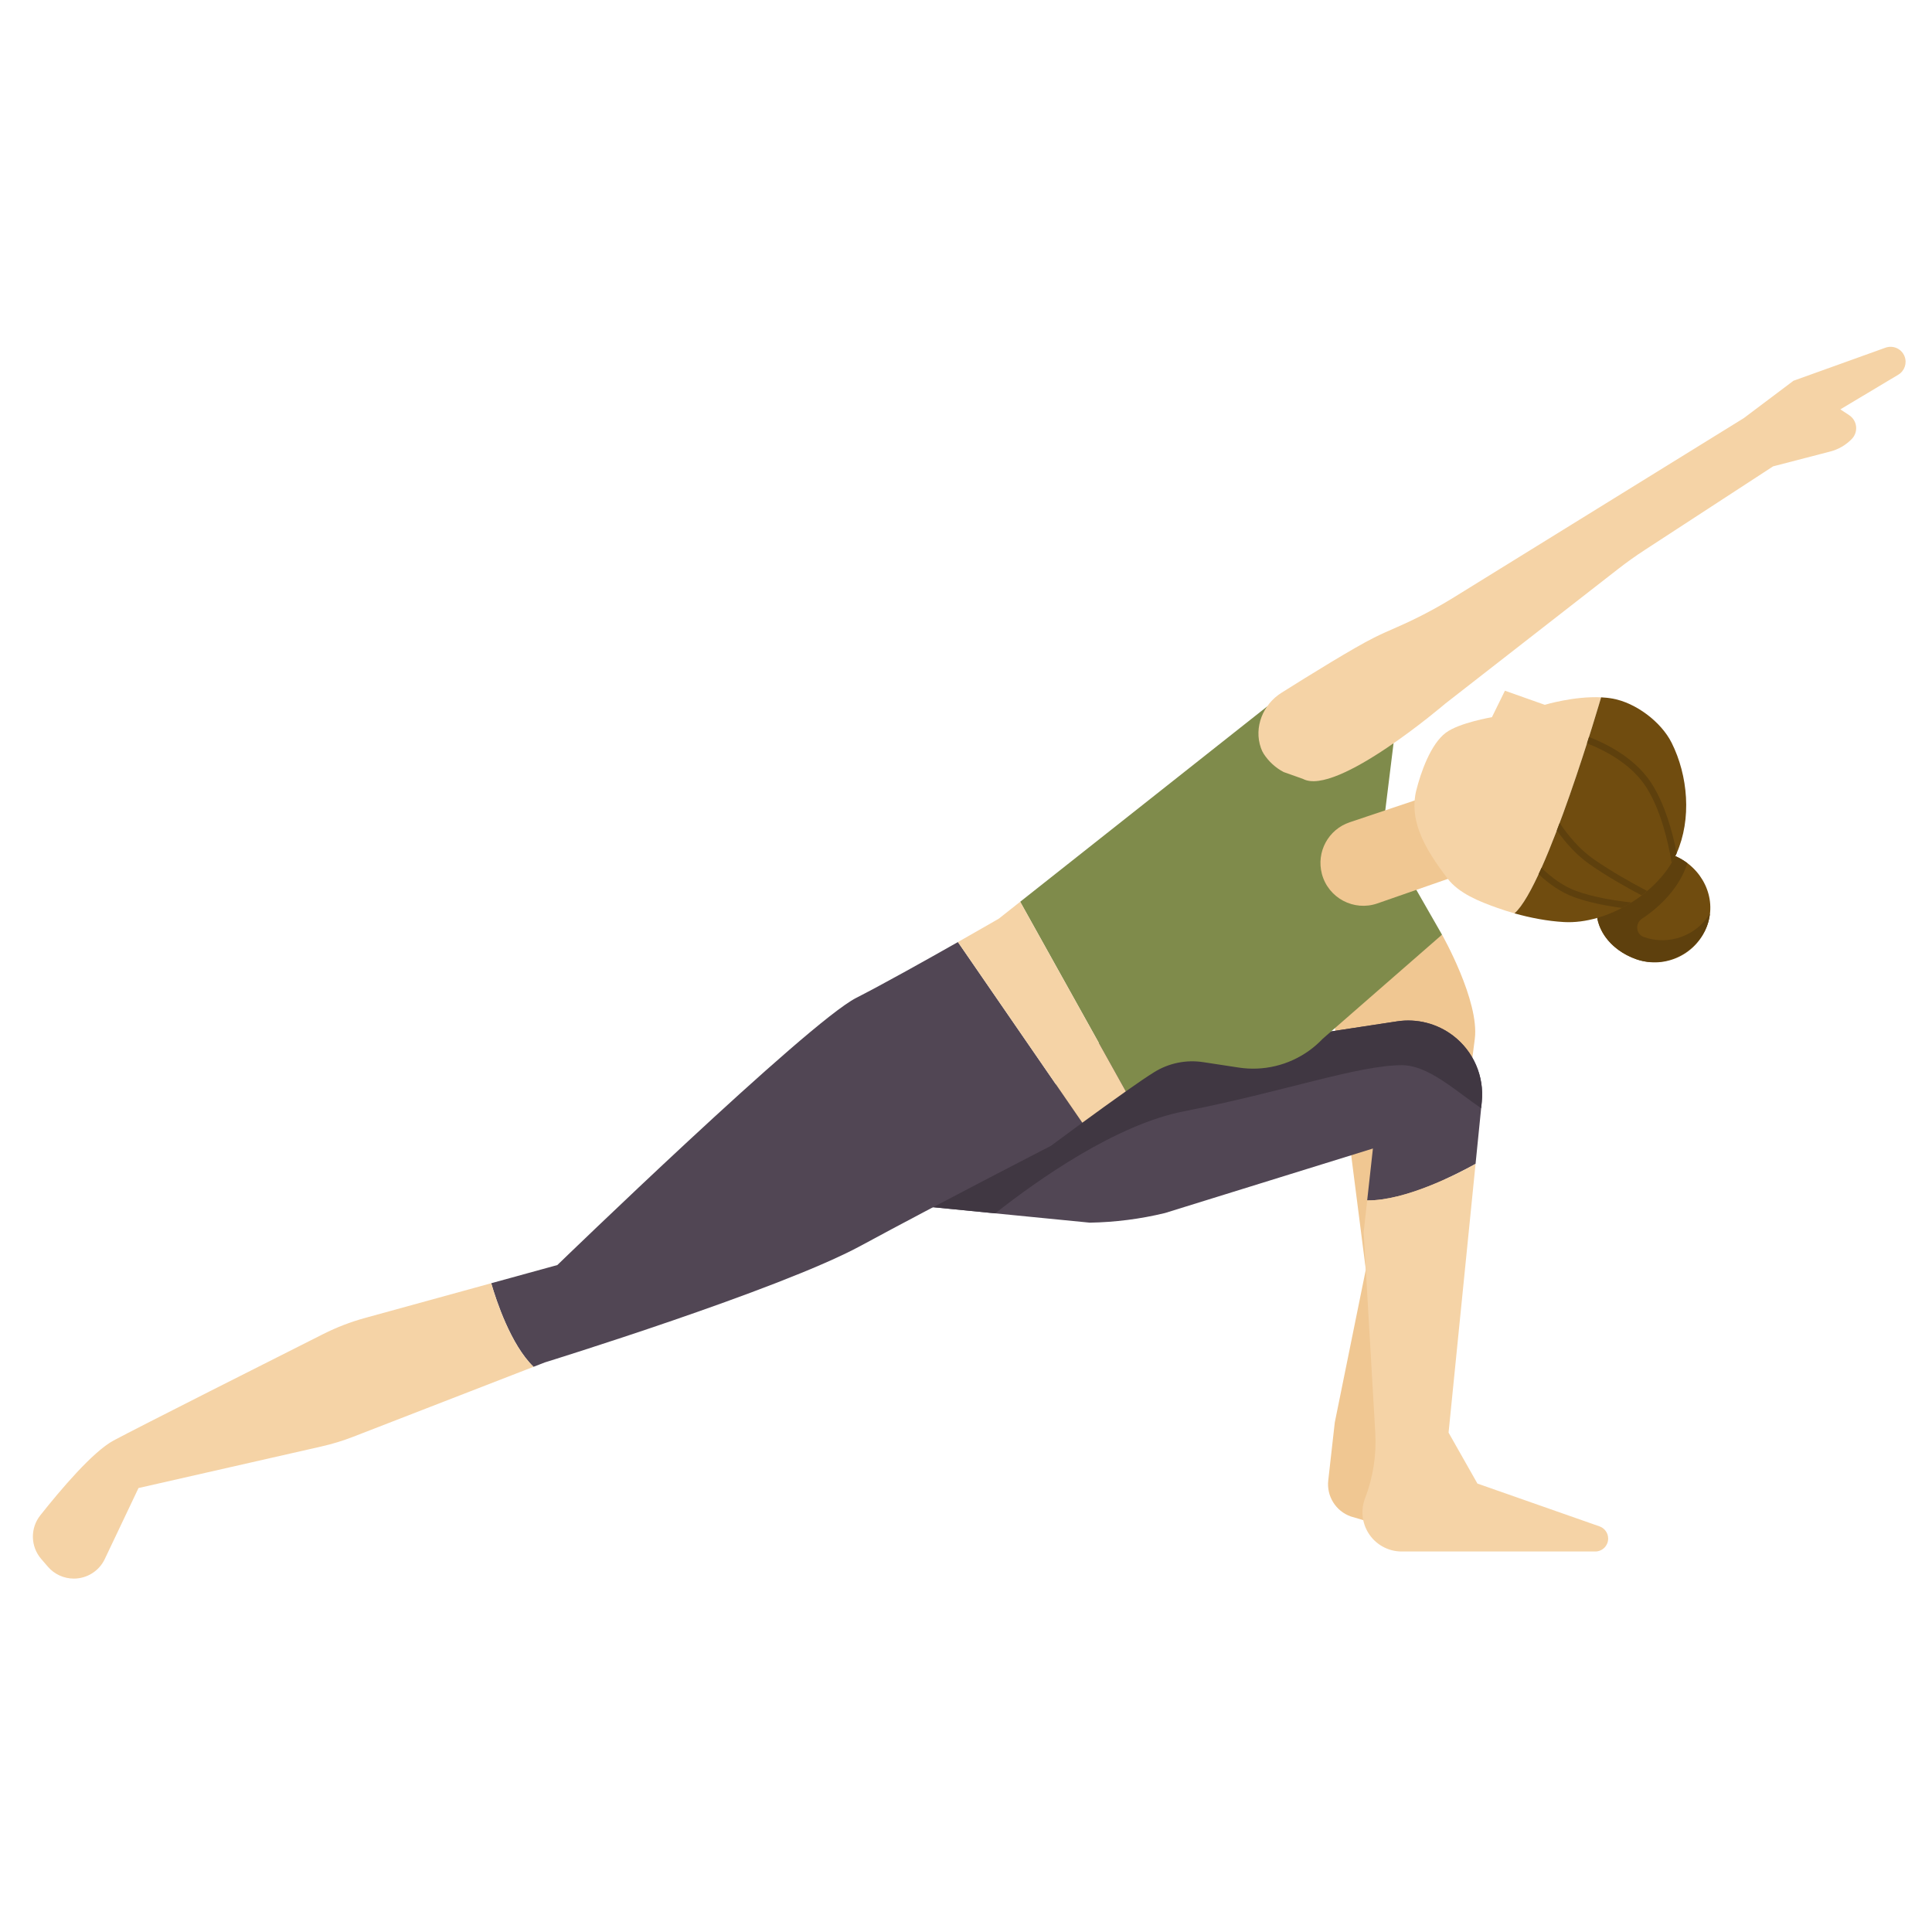 <svg id="Layer_1_1_" enable-background="new 0 0 256 256" height="512" viewBox="0 0 256 256" width="512" xmlns="http://www.w3.org/2000/svg"><path d="m191.073 123.848s4.994 8.803 4.344 13.825l-.32 2.472-13.696 61.506-2.425-.717c-1.979-.706-3.211-2.681-2.976-4.768l.866-7.686 4.112-20.253-4.673-36.531z" fill="#f0c792"/><path d="m195.519 154.22.826-8.225c.34-3.38-1.097-6.695-3.796-8.759-2.114-1.616-4.794-2.303-7.425-1.902l-8.966 1.366-28.55-.457-24.375 23.681 21.161 2.085c3.36-.056 6.703-.484 9.969-1.275l27.556-8.55-.761 6.877c5.047.043 11.788-3.41 14.361-4.841z" fill="#514654"/><path d="m211.946 202.253-16.179-5.673-3.825-6.75 3.577-35.61c-2.573 1.431-9.314 4.884-14.36 4.842l-.467 4.219 1.54 26.57c.171 2.952-.29 5.907-1.352 8.667-.582 1.511-.426 3.206.421 4.586.945 1.539 2.621 2.477 4.427 2.477h25.651c.945 0 1.711-.766 1.711-1.711.001-.729-.458-1.376-1.144-1.617z" fill="#f5d3a6"/><path d="m192.549 137.236c-2.114-1.616-4.794-2.303-7.425-1.902l-8.966 1.366-28.55-.457-24.375 23.681 8.637.851c5.654-4.453 16.012-11.768 25.022-13.525 13.179-2.572 23.021-6.107 28.867-6.107 3.494 0 7.081 3.376 10.499 5.702l.085-.851c.342-3.38-1.095-6.694-3.794-8.758z" fill="#403742"/><path d="m187.136 116.974-3.627-9.214 1.143-9.266-16.758-4.875-32.714 25.869 13.997 25.122c1.511-1.064 2.864-1.99 3.762-2.546 1.937-1.2 4.234-1.669 6.487-1.325l4.714.719c3.276.5 6.617-.302 9.31-2.233.648-.465 1.252-.991 1.801-1.569l15.822-13.807z" fill="#7f8b4b"/><path d="m172.649 103.209c4.443 2.378 18.863-9.979 18.863-9.979l22.898-17.838c1.132-.882 2.301-1.716 3.504-2.5l17.031-11.098 7.57-1.965c1.087-.282 2.075-.858 2.857-1.664.896-.924.733-2.435-.341-3.146l-1.175-.778 7.676-4.591c.839-.502 1.189-1.539.825-2.447-.398-.994-1.511-1.494-2.519-1.132l-12.193 4.381-6.591 4.958-38.389 23.731c-2.447 1.513-5 2.848-7.639 3.995-1.007.438-2.007.881-2.989 1.372-2.709 1.355-8.586 4.993-12.24 7.292-2.453 1.543-3.68 4.572-2.72 7.306.102.29.224.555.371.781.658 1.014 1.564 1.843 2.632 2.41z" fill="#f5d3a6"/><path d="m191.724 104.632-12.883 4.323c-2.837.952-4.449 3.941-3.686 6.834.844 3.201 4.234 5.005 7.361 3.917l14.041-4.887z" fill="#f0c792"/><path d="m113.451 132.225c-6.45 3.3-39.599 35.399-39.599 35.399l-8.763 2.411c.66 2.273 2.587 8.147 5.606 11.073l1.507-.584s31.049-9.6 41.849-15.45 25.199-13.24 25.199-13.24 1.809-1.349 4.162-3.07l-16.482-23.938c-4.161 2.361-9.797 5.515-13.479 7.399z" fill="#514654"/><path d="m48.364 174.637c-1.905.524-3.749 1.233-5.514 2.122-6.774 3.41-24.419 12.305-27.798 14.115-2.763 1.48-7.084 6.595-9.717 9.922-1.35 1.705-1.295 4.125.124 5.773l.885 1.027c.862 1.001 2.118 1.577 3.439 1.577 1.752 0 3.348-1.009 4.1-2.591l4.469-9.408 24.256-5.513c1.427-.324 2.828-.753 4.192-1.282l23.894-9.27c-3.02-2.926-4.947-8.8-5.606-11.073z" fill="#f5d3a6"/><path d="m132.35 121.726s-2.294 1.327-5.421 3.101l16.482 23.938c1.793-1.312 3.898-2.838 5.765-4.154l-13.997-25.122z" fill="#f5d3a6"/><path d="m221.988 113.436-10.348 8.195c.449 2.545 2.56 4.553 5.172 5.469 3.852 1.352 8.071-.675 9.423-4.527 1.291-3.68-.727-7.607-4.247-9.137z" fill="#704c0f"/><path d="m217.832 124.165c-.009-.003-.017-.006-.026-.009-1.045-.37-1.172-1.801-.247-2.412 2.467-1.63 4.524-3.83 5.603-6.261.16-.36.298-.73.427-1.104-.49-.37-1.023-.691-1.602-.943l-10.348 8.195c.048.272.123.535.209.794.034.105.074.208.113.311.054.135.113.266.176.397.148.312.318.613.515.899.001.002.002.004.003.005.954 1.384 2.44 2.461 4.153 3.062 2.556.898 5.429.213 7.435-1.608 1.521-1.382 2.161-2.917 2.334-4.434-1.779 2.905-5.399 4.282-8.745 3.108z" fill="#5e400d"/><path d="m212.156 92.4c-3.601-.18-7.464.992-7.464.992l-5.281-1.869-1.723 3.509s-4.324.728-6.105 2.057c-2.032 1.516-3.334 5.313-3.917 7.634-.473 1.885-.233 3.704.399 5.435.818 2.24 2.292 4.333 3.724 6.228 1.526 2.019 4.274 3.078 6.573 3.9.749.268 1.524.514 2.314.737 4.252-3.736 11.48-28.623 11.48-28.623z" fill="#f5d3a6"/><path d="m221.503 98.429c-1.391-2.785-4.753-5.309-7.832-5.862-.492-.088-1.001-.142-1.515-.167 0 0-7.228 24.887-11.48 28.624 2.139.605 4.389 1.028 6.54 1.152 5.729.33 12.612-3.855 14.941-9.103 2.016-4.543 1.521-10.291-.654-14.644z" fill="#704c0f"/><g fill="#5e400d"><path d="m219.015 104.088c-1.99-3.284-5.503-5.272-8.464-6.439-.086.273-.174.551-.266.838 2.829 1.126 6.155 3.015 7.993 6.047 1.721 2.839 2.686 6.59 3.227 9.769.241-.403.465-.812.651-1.231.003-.008.006-.015.009-.023-.581-2.986-1.547-6.317-3.15-8.961z"/><path d="m211.151 113.832c-1.802-1.256-3.299-3.024-4.49-4.785-.124.333-.25.662-.376.991 1.181 1.657 2.634 3.289 4.372 4.5 2.192 1.528 4.691 2.956 6.862 4.105.25-.19.495-.385.733-.586-2.216-1.162-4.829-2.642-7.101-4.225z"/><path d="m216.164 119.584c-2.365-.263-5.098-.72-7.293-1.519-1.767-.643-3.333-1.826-4.616-3.07-.128.287-.255.563-.383.837 1.312 1.231 2.898 2.386 4.705 3.044 1.932.703 4.225 1.148 6.342 1.431.425-.224.838-.468 1.245-.723z"/></g></svg>